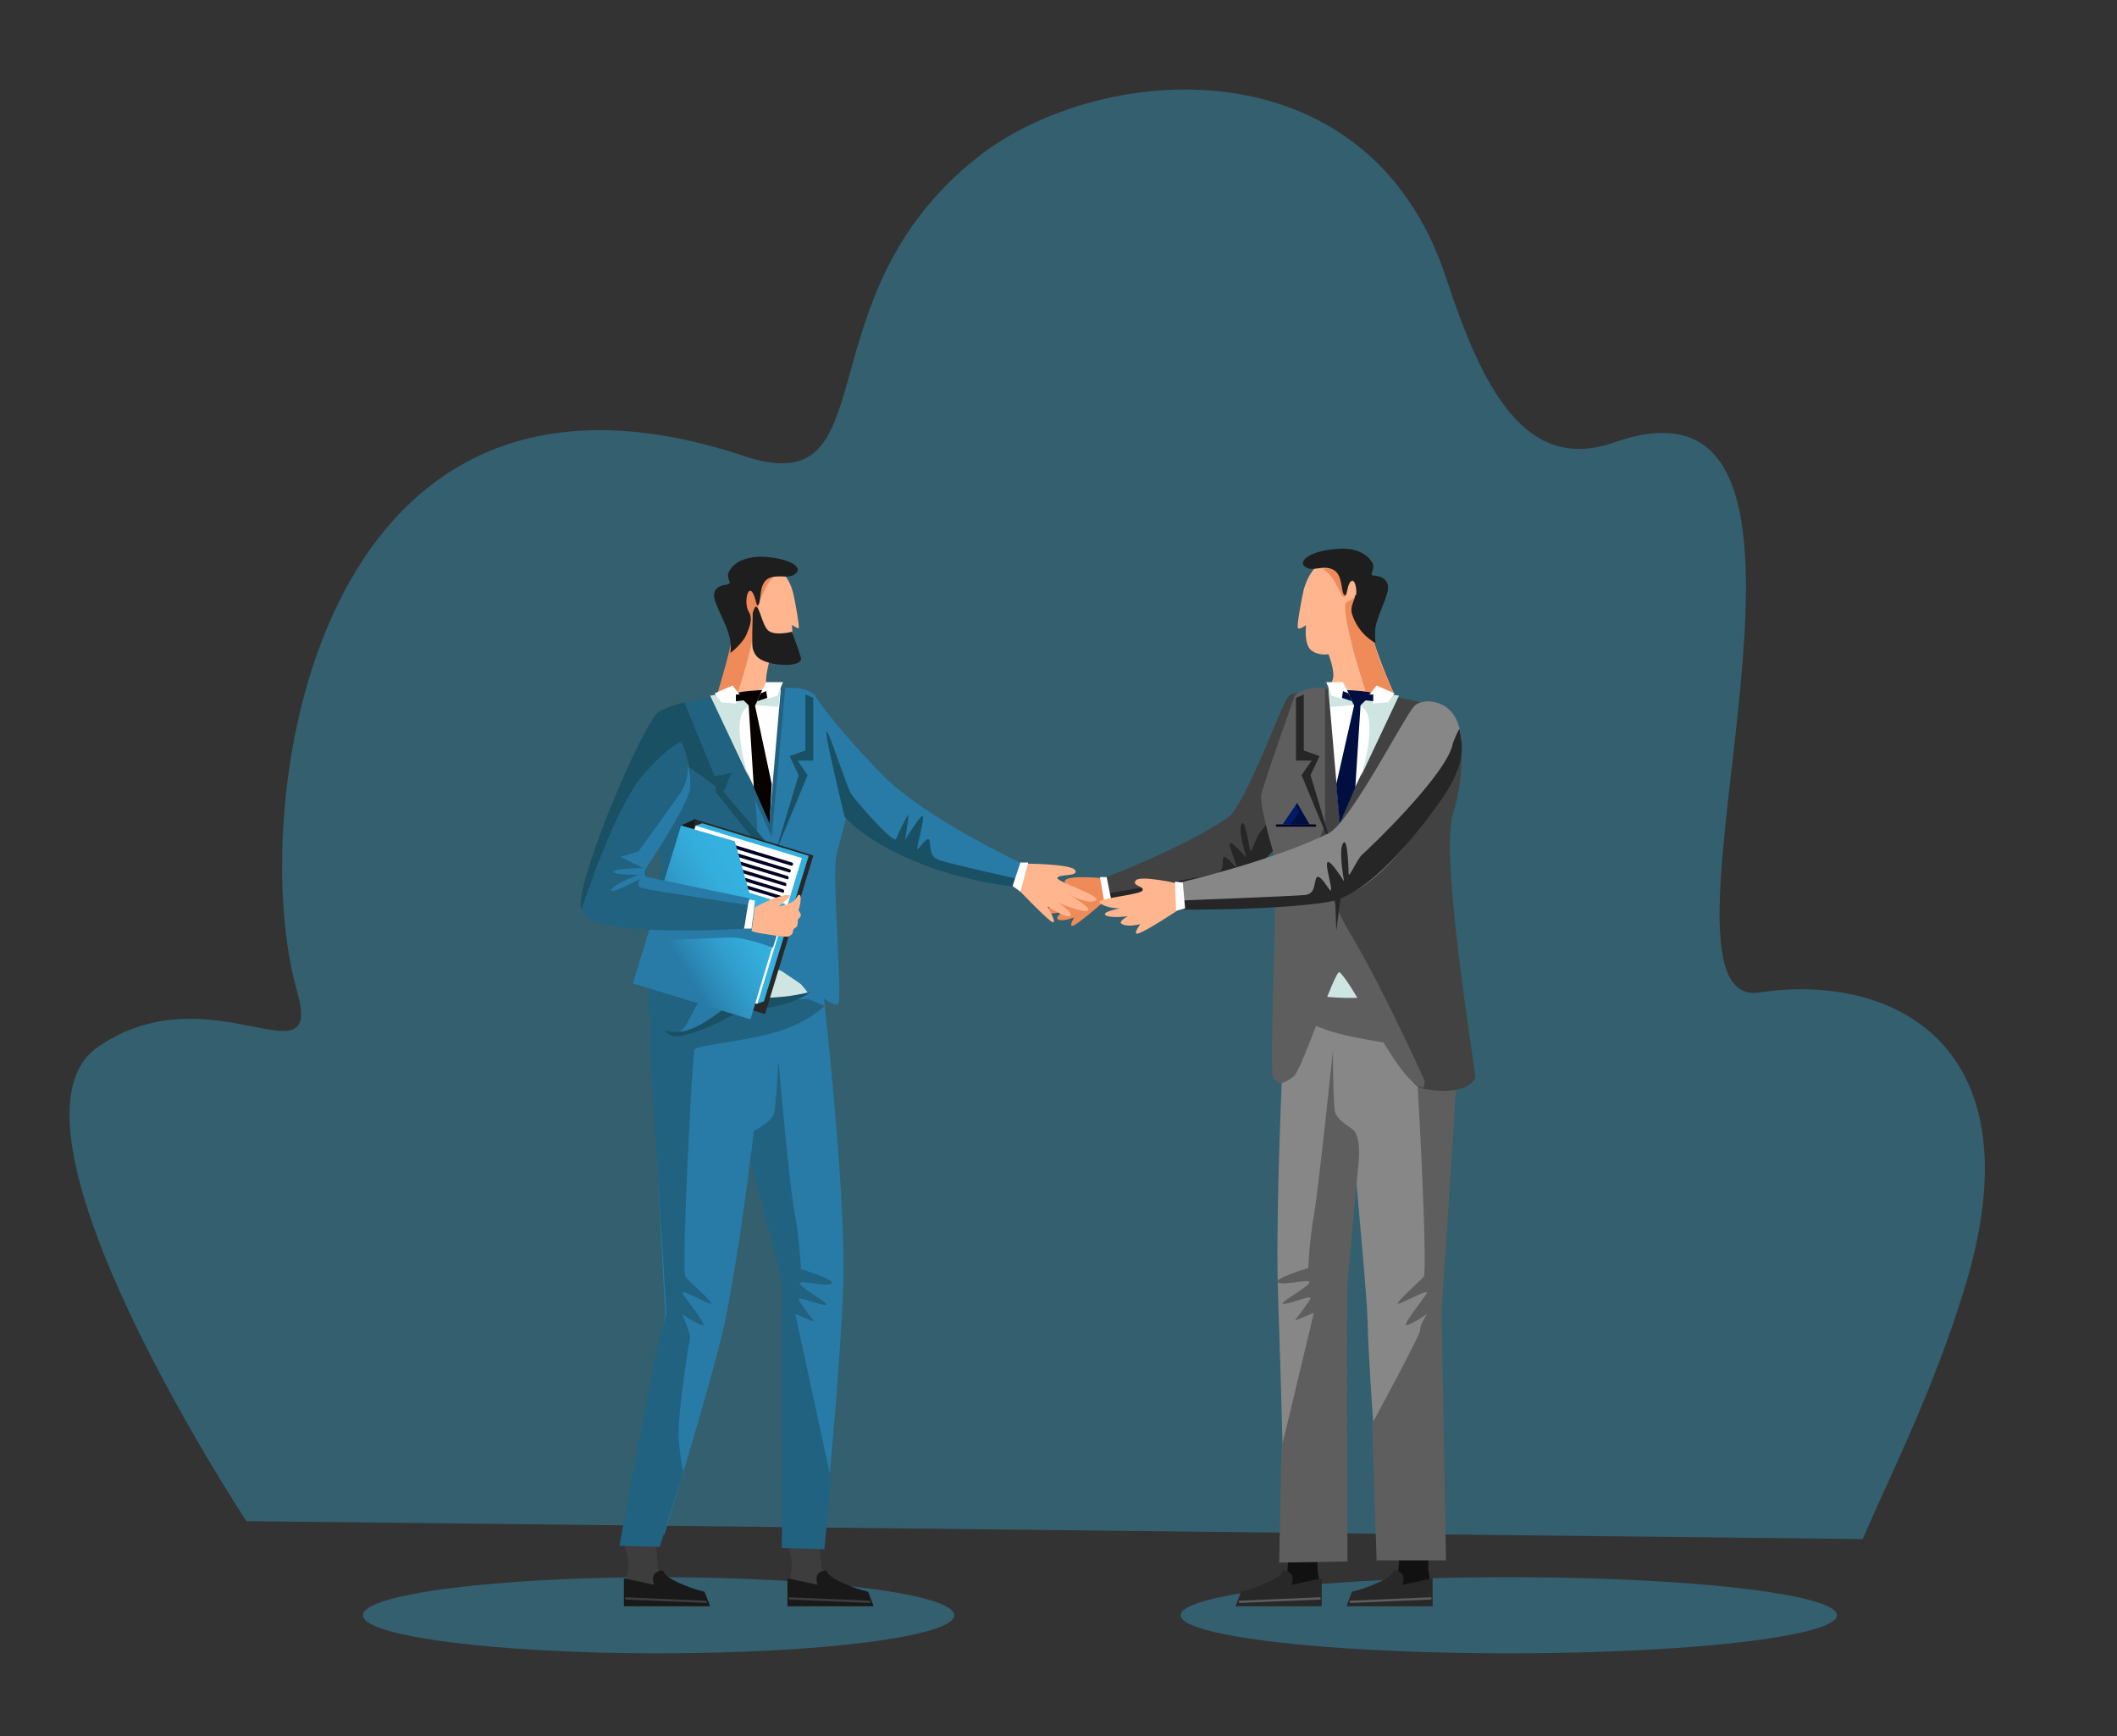 <?xml version="1.0" encoding="utf-8"?>
<!-- Generator: Adobe Illustrator 21.1.0, SVG Export Plug-In . SVG Version: 6.00 Build 0)  -->
<svg version="1.1" id="Layer_1" xmlns="http://www.w3.org/2000/svg" xmlns:xlink="http://www.w3.org/1999/xlink" x="0px" y="0px"
	 viewBox="0 0 189 155" style="enable-background:new 0 0 189 155;" xml:space="preserve">
<rect x="0" y="0" width="189" height="155" fill="#333333" stroke="none"/>
<style type="text/css">
	.st0{fill:#35B1E0;fill-opacity:0.35;}
	.st1{fill:#424242;}
	.st2{display:none;opacity:0.58;}
	.st3{display:inline;fill:#003030;}
	.st4{fill:#EF8B59;}
	.st5{fill:#262626;}
	.st6{fill:#FFFFFF;}
	.st7{fill:#FFB68E;}
	.st8{fill:#1E1E1E;}
	.st9{fill:#111111;}
	.st10{fill:#282828;}
	.st11{fill:#5E5E5E;}
	.st12{fill:#878787;}
	.st13{fill:#CFE5E1;}
	.st14{fill:#000E42;}
	.st15{display:none;opacity:0.53;}
	.st16{display:none;}
	.st17{display:inline;fill:#020023;}
	.st18{fill:#020023;}
	.st19{fill:#001B66;}
	.st20{fill:#3D3D3D;}
	.st21{fill:#191919;}
	.st22{fill:#287AA7;}
	.st23{fill:#20627F;}
	.st24{fill:#1A5063;}
	.st25{fill:#050100;}
	.st26{fill:#070100;}
	.st27{fill:#35B1E0;}
	.st28{fill:url(#SVGID_1_);}
	.st29{display:none;fill:#020023;}
</style>
<g>
	<path class="st0" d="M22,135.8c0,0-23.3-35.3-13.3-42.3c10-7,20.3,3.6,17.8-5.1C22,72.7,27.6,27.8,66.4,40.7
		c13.1,4.4,4.9-14,20.8-26.6c10.8-8.6,34.9-10.6,41.9,10.7c3.2,9.7,7,17.5,15,14.7c24.5-8.6,1.2,50.9,13,49.1
		c11.9-1.8,25.1,4.7,18.2,26.7c-2.8,9.1-6.7,16.7-9,22.1L22,135.8z"/>
	<ellipse class="st0" cx="58.8" cy="144.2" rx="26.4" ry="3.4"/>
	<ellipse class="st0" cx="134.7" cy="144.2" rx="29.3" ry="3.4"/>
	<g>
		<g>
			<path class="st1" d="M119,66.9c0,0-3.8,9.3-7.6,10.8c-5.2,2.1-12.5,2.6-12.5,2.6l-0.4-1.9c0,0,7-2.6,11.1-5.4
				c1.6-1.1,4.8-10.1,5.4-10.8C115.8,61.2,119.9,62.3,119,66.9z"/>
			<g class="st2">
				<polygon class="st3" points="114.1,64.1 116.2,64.1 115.9,67.5 112.8,67.3 				"/>
				<polygon class="st3" points="116,67.6 118.3,67.6 116.6,70.8 116,70.9 				"/>
				<polygon class="st3" points="112.8,67.3 113,67.3 112.7,70.6 111.2,70.7 				"/>
				<polygon class="st3" points="112.8,70.6 116.1,70.6 115.3,73.7 112.9,73.9 				"/>
				<path class="st3" d="M116.1,61.9L116.1,61.9c1.7-0.1,2.9,0.9,2.6,2.5l0,0l-2.6,0L116.1,61.9z"/>
				<polygon class="st3" points="109.4,73.9 112.7,73.9 112.5,77.2 109.5,77.2 				"/>
				<polygon class="st3" points="109.2,73.3 109.6,73 109.6,73.9 108.2,73.9 				"/>
				<polygon class="st3" points="105.5,75.5 107.7,75.5 107.5,78.8 104.5,78.8 104.4,75.9 				"/>
				<polygon class="st3" points="99.2,78.2 102.4,76.9 102.2,80 99.2,80 				"/>
			</g>
			<path class="st4" d="M98.5,78.4c0,0-3.2-0.3-3.4,0.2c-0.3,0.5,0.7,0.3,0.7,0.7c-0.1,0.4-3.7,1.1-3.2,1.4c0.5,0.4,1.6,0.2,1.6,0.2
				s-1.5,0.4-1.1,0.6c0.4,0.2,1.8-0.1,1.8-0.1s-0.8,0.5-0.4,0.7c0.4,0.2,1.4-0.2,1.4-0.2s-0.6,1,0,0.7c0.6-0.3,3-2.4,3-2.4
				L98.5,78.4z"/>
			<path class="st5" d="M118.1,69.6c0.8-1.4,1.1-4.3,0.5-5.8c-0.1-0.2-0.2,0.9-0.2,1c-0.1,2.4-5.5,9-5.9,9.5c-0.4,0.5-0.8,2-0.9,1.6
				c-0.1-0.4-0.4-2.6-0.7-2.4c-0.5,0.4,0.4,3.1,0.4,3.1s-1.4-1.6-1.5-1.3c-0.1,0.3,0.7,2.1,0.6,2.1c-0.1,0.1-1.1-1.3-1.2-0.8
				c-0.1,0.6,0.1,1.2-0.7,1.4c-0.7,0.2-9.8,1.8-9.8,1.8l0.3,0.6c0,0,7.4-0.9,11.5-2.2C113.5,77.3,116.4,72.4,118.1,69.6z"/>
			<polygon class="st6" points="98.2,78.3 98.6,80.6 99.2,80.3 98.8,78.3 			"/>
		</g>
		<g>
			<path class="st7" d="M124.4,61.8c0,0-2.2-4.9-2.1-6.4c0.1-1.5,0.5-4.8-2.1-5.4c-2.6-0.7-3.5,1.6-3.8,2.6
				c-0.2,0.9-0.7,3.5-0.5,3.5c0.2,0.1,0.7-0.3,0.7-0.3s-0.2,1.6,0.4,2.2c0.7,0.6,1.6,0.4,1.6,0.4s0.6,1.5,0.4,2.2
				c-0.2,0.7-0.6,1.5-0.6,1.5S123.6,64.2,124.4,61.8z"/>
			<path class="st4" d="M122.2,62.4c0,0,0-0.1-0.1-0.2c-0.2-0.5-0.8-2.4-1.3-4.2c-0.5-2.1-1-4.1-0.5-4.3c0.8-0.2,1.1-1.4,1.1-1.4
				s-0.9-0.7-1-0.3c-0.1,0.4-0.2,1.3-0.4,1.3s-0.3-0.4-0.8-1.3c-0.5-0.9-1.1-1.2-1.1-1.2s1.2-0.1,2,0.1c0.8,0.2,2.4,5,2.6,6.4
				c0.2,1.4,1.7,4.5,1.7,4.5S122.9,63.6,122.2,62.4z"/>
			<path class="st8" d="M122.8,57.3c0,0-1.2-0.8-1.6-1.7c-0.4-0.9-0.5-1.4-0.3-1.8c0.4-0.8,0.1-2.3-0.3-1.9
				c-0.4,0.4-0.3,1.5-0.6,1.2c-0.3-0.3-0.1-1.7-0.9-2.2c-0.9-0.5-1.8,0.1-2.4-0.2c-1.1-0.5,0.3-1.6,2.8-1.7c0.9-0.1,2.3,0.1,3,1.2
				c0.4,0.7-0.5,1.2,0.3,1.2c0.8,0.1,1.2,0.6,1.1,1.2C123.6,53.9,122.4,55.7,122.8,57.3z"/>
			<path class="st8" d="M121,53.1c0,0,0.8,0.5,1.4-0.2c0.7-0.7,0.8-1.4,0.8-1.4s0.8,0.2,0.7,1.2c-0.2,1-1,2.5-1.1,3.3
				c-0.1,0.8,0,1.4,0,1.4s-1.5-0.7-2.1-2.6C120.5,54.1,121,53.5,121,53.1z"/>
		</g>
		<g>
			<path class="st9" d="M127.5,139.3c-0.1,0.7,0.2,1.8,0.2,1.8l-3,0.8l0.4-4.9l2.9,0.4C128,137.4,127.7,138.5,127.5,139.3z"/>
			<path class="st9" d="M125.7,141.4c0,0,0.8-0.9,0.9-1.4c0.1-0.5,0.3-0.9,0.2-1.3c-0.1-0.4-1.2-1-1.2-1l2.2,0.2
				c0,0-0.3,1.3-0.3,1.8c0,0.5,0.1,1.1,0.1,1.1L125.7,141.4z"/>
			<path class="st10" d="M127.9,140.9c0,0.5,0,2.5,0,2.5l-7.7,0l0.5-1.3c0,0,1-0.2,2.3-0.8c1.4-0.6,1.4-1.1,1.4-1.1s0.9,0,0.9,0.7
				c0,0.7-0.2,0.6-0.2,0.6L127.9,140.9z"/>
			<g>
				<path class="st11" d="M120.6,143.1c-0.1,0-0.1-0.1-0.1-0.1c0-0.1,0-0.1,0.1-0.1l7.1-0.3c0.1,0,0.1,0,0.1,0.1
					c0,0.1,0,0.1-0.1,0.1L120.6,143.1C120.6,143.1,120.6,143.1,120.6,143.1z"/>
			</g>
		</g>
		<g>
			<path class="st9" d="M117.6,139.3c-0.1,0.7,0.2,1.8,0.2,1.8l-3,0.8l0.4-4.9l2.9,0.4C118.1,137.4,117.8,138.5,117.6,139.3z"/>
			<path class="st9" d="M115.8,141.4c0,0,0.8-0.9,0.9-1.4c0.1-0.5,0.3-0.9,0.2-1.3c-0.1-0.4-1.2-1-1.2-1l2.2,0.2
				c0,0-0.3,1.3-0.3,1.8c0,0.5,0.1,1.1,0.1,1.1L115.8,141.4z"/>
			<path class="st10" d="M118,140.9c0,0.5,0,2.5,0,2.5l-7.7,0l0.5-1.3c0,0,1-0.2,2.3-0.8c1.4-0.6,1.4-1.1,1.4-1.1s0.9,0,0.9,0.7
				c0,0.7-0.2,0.6-0.2,0.6L118,140.9z"/>
			<g>
				<path class="st11" d="M110.7,143.1c-0.1,0-0.1-0.1-0.1-0.1c0-0.1,0-0.1,0.1-0.1l7.1-0.3c0.1,0,0.1,0,0.1,0.1
					c0,0.1,0,0.1-0.1,0.1L110.7,143.1C110.7,143.1,110.7,143.1,110.7,143.1z"/>
			</g>
		</g>
		<path class="st12" d="M123.4,137.5c0,0-1.2-14.4-1.3-19.5c-0.2-5.8-2.8-26.8-1.2-29c1-1.3,4.9,0.5,6.1,0.9c1.6,0.5,0-1.5,0.8-0.9
			c1.9,1.6,2.2,4.1,2.1,6.9c-0.2,8.4-2.1,21.9-2.1,21.9l0.6,19.5L123.4,137.5z"/>
		<path class="st12" d="M117.6,114.6c0,0,5.6-18.1,5.5-18.8c-0.2-0.7,0-2.9,3-2.7c3,0.1,2.7-1.1,2.7-1.1s-9.2-6.3-10.5-6
			c-1.3,0.2-3.5,2.6-3.5,2.6s-1,18.5-0.7,27c0.3,8.4,0.6,21.1,0.6,21.1l3.5,0.2L117.6,114.6z"/>
		<path class="st11" d="M114.7,89.8c0,0,1.3,1.4,4.2,2.3c3,0.9,7.2,1.2,7.4,1.6c0.2,0.4,1.2,19.9,0.8,20.3s-2.6,2.4-2.3,2.4
			c0.3,0,2.6-1.3,2.6-1c-0.1,0.3-2.4,3.1-1.8,2.9c0.7-0.2,1.8-1,1.8-1s-0.7,1.1-0.6,1.4c0.1,0.3-4.3,8.4-4.3,8.4l0.4,12.2h6.2
			l-0.4-22.2c0,0,1.4-20.9,1.4-22.4c0-1.6,0-4,0-4s-1.6,1.6-3.4,1c-1.8-0.6-4.7-2.7-4.7-2.7l-6,0L114.7,89.8z"/>
		<path class="st13" d="M122.6,89c0,0-2,0.2-4,0c-1.3-0.1-2.4-0.4-2.4-0.4s1.4-2.1,3-2.1C120.4,86.6,122.6,89,122.6,89L122.6,89z"/>
		<path class="st1" d="M127.1,97.2c3.1,0.6,4.7-0.4,4.6-1.2c-0.4-3-3.1-19.9-2-23.3c1.3-4,0.8-8.5-0.2-9.1c-1.3-0.8-7.1-2-10.8-2
			c-0.1,0-0.3-0.1-0.4-0.1c-1.2,0-2.2,0.3-2.5,0.6c-1.3,1.5-3.4,8.7-2.3,12.1c1.1,3.4,0.4,13.4,0.4,13.4s5.5-3.4,8.7,0.7
			C125.2,91.7,124.8,96.7,127.1,97.2z"/>
		<path class="st6" d="M124.7,62.4l-5.1,10.8l-1-11.6C118.6,61.6,123.3,62,124.7,62.4z"/>
		<path class="st13" d="M121.5,69.3c0,0,1.2-3.7,0.6-5.5c-0.2-0.6-0.8-0.9-0.8-0.9l-1,0.1l-1.5,0.1l-0.2-1.7l1.1-0.2l1,0.5l3.5,0.3
			l0.7,0.1L121.5,69.3z"/>
		<path class="st14" d="M120.2,61.6l0.9,1.7c0,0,1.4-1.3,1.4-1.4C122.4,61.7,120.2,61.6,120.2,61.6z"/>
		<polygon class="st14" points="121,62.5 119.3,70 119.6,73.5 121,70.3 121.5,62.4 		"/>
		<path class="st11" d="M117.4,75.9c0,0,1.1,4.1,3.3,7.7c2.8,4.7,6.5,12.9,6.5,12.9l-0.1,0.6c-2.1-0.1-5.9-8.8-7.5-10.3
			c-0.4-0.4-3.3,8.6-4.1,9.3c-1.5,1.1-1.4,0.4-1.8,0.2c-0.5-0.3,0.5-18.3,0-20.1c-0.5-1.8-1.2-4.3-1.1-5.2c0.1-0.8,3-8.9,3-8.9
			s0.6-0.7,2.1-0.7c0.6,0,0.6,0,0.6,0l0,12.2L117.4,75.9z"/>
		<g class="st15">
			<polygon class="st3" points="126.5,67.9 130.2,68.3 127.8,71.9 126,71.7 			"/>
			<polygon class="st3" points="123.2,71.3 126.2,71.8 125.4,75.6 122.1,75.1 122.4,72.3 			"/>
			<polygon class="st3" points="125.5,75.6 129.2,76.1 128.5,79.8 125.1,79.3 			"/>
			<polygon class="st3" points="121.5,78.9 125.2,79.3 124.4,83.1 121,82.6 			"/>
			<polygon class="st3" points="118.5,74.4 122.2,74.9 121.5,78.6 118.1,78.2 			"/>
			<polygon class="st3" points="113.9,77.9 118.1,78.2 117.4,81.9 113.7,81.6 			"/>
			<polygon class="st3" points="117.3,82.1 121,82.6 120.2,86.3 116.9,85.9 			"/>
			<polygon class="st3" points="120.2,86.4 123.9,86.8 123.1,90.6 121.9,90.4 120.1,87.4 			"/>
			<polygon class="st3" points="124.1,83.1 127.8,83.5 127,87.3 123.7,86.8 			"/>
			<polygon class="st3" points="128.2,79.8 129.6,80 130,83.9 127.8,83.6 			"/>
			<polygon class="st3" points="127.1,87.3 130.5,87.8 130.6,88.8 130,91.6 126.7,91.1 			"/>
			<polygon class="st3" points="123,90.6 126.7,91.1 125.9,94.8 124.5,94.6 122.7,91.9 			"/>
			<path class="st3" d="M126,94.8l3.7,0.5l-0.4,2.1l-1.2,0c-1.3,0-2.1-0.6-2.2-1.1L126,94.8z"/>
			<polygon class="st3" points="129.8,91.7 131,91.8 131.6,95.7 129.4,95.4 			"/>
			<polygon class="st3" points="113.6,85.7 116.7,86 116,89.7 113.6,89.5 			"/>
			<polygon class="st3" points="116.1,89.7 118.1,90 116.7,93.6 115.6,93.5 			"/>
			<path class="st3" d="M113.5,93l2.2,0.4l-0.5,2.6c-0.1,0.5-0.7,0.8-1.2,0.6l-0.4-0.2L113.5,93z"/>
			<polygon class="st3" points="112.9,73.6 115.2,73.9 114.4,77.7 114,77.6 			"/>
			<polygon class="st3" points="115.4,70.3 117.1,70.5 118.4,74.2 118.4,74.5 115,74 			"/>
			<polygon class="st3" points="113.9,66.4 116.2,66.6 115.4,70.3 112.8,69.9 			"/>
		</g>
		<path class="st5" d="M119.1,77.3l0.2,5.8l0.9-7.1l4.2-5.3v-0.5l3.2-2.3c0,0,2.7-2.4,1.9-4.2c-0.2-0.5-2.3-1-2.3-1l-2.7,6.6
			l-1.5-0.3l0.7,1.7l-4.6,5.4L119.1,77.3z"/>
		<g class="st16">
			<path class="st17" d="M119.6,87c-0.1,0-0.1-0.1-0.1-0.1L119,76.1l0,0l4.6-5.4l-0.8-1.8l1.6,0.3l2.5-5.9c0-0.1,0.1-0.1,0.2-0.1
				c0.1,0,0.1,0.1,0.1,0.2l-2.6,6.1l-1.4-0.3l0.7,1.5l-4.6,5.4l0.5,10.6C119.7,86.9,119.7,87,119.6,87L119.6,87z"/>
		</g>
		<polygon class="st5" points="115.7,62.3 115.7,67.9 117.1,67.9 116.2,69.2 119.1,76.2 117,69.2 117.8,67.5 116.4,67 116.4,62 		
			"/>
		<g class="st16">
			<path class="st17" d="M129.1,97.5c-0.5,0-1.1,0-2.1-0.2c-1.5-0.2-3.5-3.7-5.2-6.7c-0.9-1.7-1.8-3.3-2.3-3.6
				c-0.2,0.2-0.9,2-1.5,3.5c-0.9,2.5-2,5.3-2.7,5.8c-0.5,0.3-0.9,0.5-1.2,0.4c-0.4-0.1-0.6-0.3-0.6-0.3c0-0.1,0-0.1,0-0.2
				c0.1,0,0.1,0,0.2,0c0,0,0.1,0.2,0.4,0.2c0.3,0.1,0.7-0.1,1.1-0.4c0.6-0.5,1.7-3.4,2.6-5.7c1-2.5,1.4-3.6,1.7-3.7
				c0.1,0,0.1,0,0.1,0c0.5,0.3,1.4,1.8,2.4,3.7c1.6,2.9,3.6,6.4,5,6.6c2.3,0.3,2.8,0.1,2.9,0.1c0.1,0,0.1,0,0.2,0.1
				c0,0.1,0,0.1-0.1,0.2C130,97.4,129.8,97.5,129.1,97.5z"/>
		</g>
		<g>
			<path class="st18" d="M117.4,73.8h-3.4c-0.1,0-0.1-0.1-0.1-0.1c0-0.1,0.1-0.1,0.1-0.1h3.4c0.1,0,0.1,0.1,0.1,0.1
				C117.5,73.8,117.5,73.8,117.4,73.8z"/>
		</g>
		<g class="st16">
			<path class="st17" d="M128.5,84.5C128.5,84.5,128.4,84.5,128.5,84.5l-4-0.3c-0.1,0-0.1-0.1-0.1-0.1c0-0.1,0.1-0.1,0.1-0.1l4,0.3
				c0.1,0,0.1,0.1,0.1,0.1C128.6,84.5,128.5,84.5,128.5,84.5z"/>
		</g>
		<g class="st16">
			<path class="st17" d="M114,85.6c-0.1,0-0.1,0-0.1-0.1c0-0.1,0-0.1,0.1-0.1l2.3-0.4c0.1,0,0.1,0,0.1,0.1c0,0.1,0,0.1-0.1,0.1
				L114,85.6C114,85.6,114,85.6,114,85.6z"/>
		</g>
		<polygon class="st19" points="115.8,71.7 114.5,73.6 116.9,73.6 		"/>
		<polygon class="st14" points="115.2,73.6 116,72.5 115.7,71.9 115.8,71.7 116.9,73.6 		"/>
		<polygon class="st6" points="123.9,62.7 124.5,61.9 122.9,61.2 122.1,62.2 122.5,62.4 122.6,62.8 		"/>
		<polygon class="st6" points="120.5,62.1 119.9,60.9 118.4,60.9 118.9,62.1 119.8,62.4 119.9,61.9 		"/>
		<polygon class="st14" points="122.6,62.6 121.7,62.5 122.2,62 122.6,62 		"/>
		<polygon class="st14" points="120.4,61.9 119.9,61.7 119.8,62.3 120.7,62.6 		"/>
		<polygon class="st14" points="121.7,62.6 121.1,62.9 120.6,62.4 120.9,63 121.4,63 		"/>
		<path class="st11" d="M121.3,103.7c0,0,0.2-1.7-0.3-2.6c-0.3-0.5-1.5-0.9-1.8-1.8c-0.2-0.7-0.2-5.5-0.2-5.5s-1.3,12.5-1.7,14.7
			c-0.4,2.2-0.5,4.7-0.5,4.7s-3.3,1-2.7,1.3c0.6,0.3,2.9-0.4,2.8,0c-0.1,0.4-2.9,1.9-2.3,1.9c0.6,0,2.4-0.8,2.4-0.5
			c-0.1,0.3-1.4,2-1.4,2l1.7-0.7l-2.9,12.1l-0.2,10.2l6.1-0.1c0,0-0.1-23.4,0-24.8C120.4,113.3,121.3,103.7,121.3,103.7z"/>
		<g class="st16">
			<path class="st17" d="M126.1,118.1C126,118.1,126,118.1,126.1,118.1c-0.1-0.1-0.1-0.2-0.1-0.2l1.9-1.4c0.5-0.3,0.8-0.9,0.9-1.5
				c0.1-0.5,0.1-0.9,0.1-1.2c0.1-0.8,1-16.5,1-16.6c0-0.1,0.1-0.1,0.1-0.1c0.1,0,0.1,0.1,0.1,0.1c0,0.2-0.9,15.8-1,16.6
				c0,0.3-0.1,0.7-0.1,1.2c-0.1,0.7-0.5,1.3-1,1.7L126.1,118.1C126.1,118.1,126.1,118.1,126.1,118.1z"/>
		</g>
		<g class="st16">
			<path class="st17" d="M126.3,117.2C126.3,117.2,126.2,117.2,126.3,117.2c-0.1-0.1-0.1-0.1-0.1-0.2l1.6-2.1l-2.2,0.8
				c-0.1,0-0.1,0-0.2-0.1c0-0.1,0-0.1,0.1-0.2l2.6-0.9c0,0,0.1,0,0.1,0c0,0,0,0.1,0,0.1L126.3,117.2
				C126.4,117.2,126.3,117.2,126.3,117.2z"/>
		</g>
		<g class="st16">
			<path class="st17" d="M115,116.5c-0.1,0-0.1,0-0.1-0.1c0-0.1,0-0.1,0.1-0.2c1.9-0.6,4.7-1.5,5.2-1.7l0.9-10.6l-0.2-2.9
				c-0.2-0.1-1.2-0.7-1.6-1.5c-0.5-0.9-0.3-5.6-0.3-5.8c0-0.1,0.1-0.1,0.1-0.1c0.1,0,0.1,0.1,0.1,0.1c-0.1,1.7-0.1,5,0.2,5.7
				c0.5,0.8,1.6,1.4,1.6,1.4c0,0,0.1,0.1,0.1,0.1l0.2,3l-0.9,10.7c0,0,0,0.1-0.1,0.1C120,115,115.5,116.3,115,116.5
				C115,116.5,115,116.5,115,116.5z"/>
		</g>
		<g class="st16">
			<path class="st17" d="M114.9,114.3C114.8,114.3,114.8,114.3,114.9,114.3c-0.1,0-0.1-0.1-0.1-0.2c0-0.1,0.1-0.1,0.1-0.1
				c0.2,0,1.6-0.3,2.7-0.5l-1.4-0.3c-0.1,0-0.1-0.1-0.1-0.1c0-0.1,0.1-0.1,0.1-0.1l1.9,0.5c0.1,0,0.1,0.1,0.1,0.1
				c0,0.1,0,0.1-0.1,0.1C115.4,114.3,115,114.3,114.9,114.3z"/>
		</g>
		<g class="st16">
			<path class="st17" d="M117.4,120.8C117.3,120.8,117.3,120.8,117.4,120.8c-0.1,0-0.1-0.1-0.1-0.2l1.1-4.3l-1.1,0.2
				c-0.1,0-0.1,0-0.1-0.1c0-0.1,0-0.1,0.1-0.1l1.3-0.3c0,0,0.1,0,0.1,0c0,0,0,0.1,0,0.1l-1.2,4.5
				C117.5,120.7,117.4,120.8,117.4,120.8z"/>
		</g>
		<g class="st16">
			<path class="st17" d="M129.7,85.3c-0.1,0-0.1,0-0.1-0.1l-2.5-8.6c0-0.1,0-0.1,0.1-0.2c0.1,0,0.1,0,0.2,0.1l2.5,8.6
				C129.8,85.2,129.8,85.3,129.7,85.3C129.7,85.3,129.7,85.3,129.7,85.3z"/>
		</g>
		<g class="st16">
			<path class="st17" d="M129.4,79.5c-0.1,0-0.1,0-0.1-0.1l-1.2-4.3c0-0.1,0-0.1,0.1-0.2c0.1,0,0.1,0,0.2,0.1l1.2,4.3
				C129.5,79.5,129.5,79.5,129.4,79.5C129.4,79.5,129.4,79.5,129.4,79.5z"/>
		</g>
		<g>
			<path class="st12" d="M130,69c0,0-5.7,9.9-10.2,11c-6.1,1.5-14.4,1-14.4,1l-0.1-2.2c0,0,8.2-1.9,13.3-4.4c2-1,6.9-10.7,7.7-11.4
				c0.6-0.6,2.4-0.6,3.4,0.7C130.5,64.8,130.8,66.7,130,69z"/>
			<g class="st2">
				<polygon class="st3" points="124.9,65 127.3,65.6 126.5,69.1 123,68.4 				"/>
				<polygon class="st3" points="126.5,69.2 129.1,69.6 126.7,72.9 126,73 				"/>
				<polygon class="st3" points="123,68.4 123.2,68.4 122.4,72.2 120.7,72 				"/>
				<polygon class="st3" points="122.5,72.2 126.2,72.7 124.8,76.1 122.1,75.9 				"/>
				<path class="st3" d="M127.6,62.8L127.6,62.8c1.9,0.1,2.9,1.9,2.6,3.2l0,0l-2.9-0.4L127.6,62.8z"/>
				<polygon class="st3" points="118.2,75.3 121.9,75.8 121.1,79.6 117.7,79.1 				"/>
				<polygon class="st3" points="118,74.7 118.5,74.4 118.4,75.4 116.9,75.2 				"/>
				<polygon class="st3" points="113.4,76.5 116,76.9 115.2,80.7 111.9,80.2 112.2,76.9 				"/>
				<polygon class="st3" points="106,78.7 109.9,77.6 109.2,80.9 105.8,80.7 				"/>
			</g>
			<path class="st7" d="M105.3,78.9c0,0-3.5-0.8-3.9-0.3c-0.4,0.5,0.8,0.5,0.6,0.9c-0.2,0.4-4.3,0.7-3.8,1.1
				c0.5,0.5,1.8,0.5,1.8,0.5s-1.7,0.3-1.3,0.6c0.4,0.3,2,0.1,2,0.1s-1,0.5-0.5,0.7c0.5,0.3,1.6,0,1.6,0s-0.8,1.1-0.1,0.8
				c0.7-0.2,3.7-2.2,3.7-2.2L105.3,78.9z"/>
			<path class="st5" d="M128.6,71.5c2.1-3,2.1-4.6,1.7-6.4c0-0.2-0.6,1.2-0.6,1.3c-0.5,2.7-7.5,9.4-8.1,9.9
				c-0.5,0.5-1.2,2.2-1.2,1.7c0-0.5-0.1-3-0.4-2.8c-0.6,0.3,0,3.5,0,3.5s-1.3-2.1-1.5-1.7c-0.2,0.3,0.5,2.4,0.3,2.5
				c-0.1,0.1-1-1.7-1.3-1.1c-0.2,0.6-0.1,1.4-1,1.5c-0.9,0.1-11.3,0.5-11.3,0.5l0.2,0.8c0,0,8.5,0.1,13.3-0.7
				C122.3,79.8,126.4,74.6,128.6,71.5z"/>
			<polygon class="st6" points="104.9,78.7 105,81.3 105.8,81.1 105.6,78.8 			"/>
		</g>
		<g class="st16">
			<path class="st17" d="M107.7,81.1c-1.1,0-1.8,0-1.8,0c-0.1,0-0.1-0.1-0.1-0.1c0-0.1,0.1-0.1,0.1-0.1c0,0,0,0,0,0
				c0.1,0,10.6,0.2,14.3-1c3.7-1.2,9.5-10.3,9.6-10.4c0-0.1,0.1-0.1,0.2,0c0.1,0,0.1,0.1,0,0.2c-0.2,0.4-5.9,9.2-9.7,10.5
				C117.4,81,110.9,81.1,107.7,81.1z"/>
		</g>
		<g class="st16">
			<path class="st17" d="M120.5,79.9l-2-2.9c0-0.1,0-0.1,0-0.2c0.1,0,0.1,0,0.2,0l1.5,2.1l-0.3-3.9c0-0.1,0-0.1,0.1-0.1
				c0.1,0,0.1,0,0.1,0.1L120.5,79.9z"/>
		</g>
		<g class="st16">
			<path class="st17" d="M118.9,79.9C118.9,79.9,118.9,79.9,118.9,79.9l-1.6-1.8c0-0.1,0-0.1,0-0.2c0,0,0.1,0,0.2,0l1.5,1.7
				C119.1,79.8,119.1,79.9,118.9,79.9C119,79.9,119,79.9,118.9,79.9z"/>
		</g>
	</g>
	<g>
		<g>
			<path class="st20" d="M56.1,139.3c0.1,0.7-0.2,1.8-0.2,1.8l3,0.8l-0.4-4.9l-2.9,0.4C55.6,137.4,55.9,138.5,56.1,139.3z"/>
			<path class="st20" d="M57.9,141.4c0,0-0.8-0.9-0.9-1.4c-0.1-0.5-0.3-0.9-0.2-1.3c0.1-0.4,1.2-1,1.2-1l-2.2,0.2
				c0,0,0.3,1.3,0.3,1.8c0,0.5-0.1,1.1-0.1,1.1L57.9,141.4z"/>
			<path class="st21" d="M55.7,140.9c0,0.5,0,2.5,0,2.5l7.7,0l-0.5-1.3c0,0-1-0.2-2.3-0.8c-1.4-0.6-1.4-1.1-1.4-1.1s-0.9,0-0.9,0.7
				c0,0.7,0.2,0.6,0.2,0.6L55.7,140.9z"/>
			<g>
				<path class="st20" d="M63,143.1C63,143.1,63,143.1,63,143.1l-7.1-0.3c-0.1,0-0.1-0.1-0.1-0.1c0-0.1,0.1-0.1,0.1-0.1l7.1,0.3
					c0.1,0,0.1,0.1,0.1,0.1C63.1,143.1,63.1,143.1,63,143.1z"/>
			</g>
		</g>
		<g>
			<path class="st20" d="M70.7,139.3c0.1,0.7-0.2,1.8-0.2,1.8l3,0.8l-0.4-4.9l-2.9,0.4C70.2,137.4,70.5,138.5,70.7,139.3z"/>
			<path class="st20" d="M72.5,141.4c0,0-0.8-0.9-0.9-1.4c-0.1-0.5-0.3-0.9-0.2-1.3c0.1-0.4,1.2-1,1.2-1l-2.2,0.2
				c0,0,0.3,1.3,0.3,1.8c0,0.5-0.1,1.1-0.1,1.1L72.5,141.4z"/>
			<path class="st21" d="M70.3,140.9c0,0.5,0,2.5,0,2.5l7.7,0l-0.5-1.3c0,0-1-0.2-2.3-0.8c-1.4-0.6-1.4-1.1-1.4-1.1s-0.9,0-0.9,0.7
				c0,0.7,0.2,0.6,0.2,0.6L70.3,140.9z"/>
			<g>
				<path class="st20" d="M77.6,143.1L77.6,143.1l-7.1-0.3c-0.1,0-0.1-0.1-0.1-0.1c0-0.1,0.1-0.1,0.1-0.1l7.1,0.3
					c0.1,0,0.1,0.1,0.1,0.1C77.7,143.1,77.7,143.1,77.6,143.1z"/>
			</g>
		</g>
		<g>
			<g>
				<path class="st7" d="M64.1,61.9c0,0,1.8-5,1.7-6.4c-0.1-1.4-0.4-4.3,1.8-4.9c2.2-0.6,3,1.5,3.2,2.3c0.2,0.8,0.6,3.1,0.5,3.2
					c-0.1,0-0.6-0.3-0.6-0.3s0.2,1.5-0.4,2c-0.6,0.5-1.4,0.4-1.4,0.4s-0.6,2.1-0.5,2.7c0.2,0.6,0.9,2,0.9,2S64.8,64.1,64.1,61.9z"/>
				<path class="st4" d="M65.9,61.8c0,0,0,0,0-0.1c0.2-0.5,0.7-2.2,1.1-3.8c0.4-1.9,1.1-5.2,0.7-5.3c-0.7-0.2-1.2,0.1-1.2,0.1
					s0.7-0.6,0.9-0.3c0.1,0.3,0.1,1.2,0.3,1.2c0.2,0,0.3-0.4,0.7-1.2c0.4-0.8,0.9-1.1,0.9-1.1s-1.1-0.1-1.8,0.1
					c-0.7,0.2-2.1,4.6-2.2,5.8c-0.2,1.3-1.4,5.2-1.4,5.2S65.3,63,65.9,61.8z"/>
			</g>
			<path class="st22" d="M59.3,137c0,0,3.5-11.2,5.1-17.6c1.4-5.6,4.7-28.3,3-30.5c-1-1.3-4.9,0.5-6.1,0.9c-1.6,0.5,0-1.5-0.8-0.9
				c-1.9,1.6-2.2,4.1-2.1,6.9c0.2,8.4,1,21.5,1,21.5l-3.9,19.8L59.3,137z"/>
			<path class="st22" d="M70.7,114.6c0,0-5.6-18.1-5.5-18.8c0.2-0.7,0-2.9-3-2.7c-3,0.1-2.7-1.1-2.7-1.1s9.2-6.3,10.5-6
				c1.3,0.2,3.5,2.6,3.5,2.6s2,17.4,1.8,25.8c-0.3,8.4-1.7,22.3-1.7,22.3l-3.5,0.2L70.7,114.6z"/>
			<path class="st23" d="M73.6,89.8c0,0-1.3,1.4-4.2,2.3c-3,0.9-7.2,1.2-7.4,1.6c-0.2,0.4-1.2,19.9-0.8,20.3
				c0.3,0.4,2.6,2.4,2.3,2.4s-2.6-1.3-2.6-1c0.1,0.3,2.4,3.1,1.8,2.9c-0.7-0.2-1.8-1-1.8-1s0.8,1.9,0.7,2.2c-0.1,0.3-1.2,7.2-1,9.2
				c0.2,1.9,0.4,2.7,0.4,2.7l-2.1,6.7l-3.6-0.1c0,0,3-16.3,3.4-17.8c0.4-1.6,0.8-2.9,0.8-2.9s-1.3-21.1-1.4-22.4c-0.1-1.6,0-4,0-4
				s1.6,1.6,3.4,1c1.8-0.6,4.7-2.7,4.7-2.7l6,0L73.6,89.8z"/>
			<path class="st24" d="M65.9,88.8c0,0,1.3,0.3,3.1,0.2c1.8-0.1,3.3-0.4,3.3-0.4s-1.3,1.1-4.6,1.5c-1.5,0.2-2.6,0.6-3.2,1
				c-0.7,0.4-2.9,1.3-3.9,1.4c-1,0.1-1.4-0.7-1.4-0.7L65.9,88.8z"/>
			<path class="st13" d="M65.7,89c0,0,2,0.2,4,0c1.3-0.1,2.4-0.4,2.4-0.4s-1.4-2.1-3-2.1C67.9,86.6,65.7,89,65.7,89L65.7,89z"/>
			<path class="st23" d="M58.5,91.4c-0.5-0.6-0.8-0.9-0.6-2.3c0.3-3,1.8-13,0.7-16.4c-1.3-4-0.8-8.5,0.2-9.1c1.3-0.8,7.1-2,10.8-2
				c0.1,0,0.3-0.1,0.4-0.1c1.2,0,2.2,0.3,2.5,0.6c1.3,1.5,3.4,8.7,2.3,12.1c-1.1,3.4-0.4,13.4-0.4,13.4s-5.5-3.4-8.7,0.7
				C63.1,91.7,60.1,93.1,58.5,91.4z"/>
			<path class="st6" d="M63.6,62.4l5.1,10.8l1-11.6C69.7,61.6,64.9,62,63.6,62.4z"/>
			<path class="st13" d="M66.8,69.3c0,0-1.2-3.7-0.6-5.5c0.2-0.6,0.8-0.9,0.8-0.9l1,0.1l1.5,0.1l0.2-1.7l-1.1-0.2l-1,0.5l-3.5,0.3
				l-0.7,0.1L66.8,69.3z"/>
			<path class="st22" d="M70.5,67.5c0,0,2,3.3,7.1,7c5.1,3.7,13.1,4.7,13.1,4.7l0.6-2.1c0,0-8.5-3.9-12.5-7.9
				c-3.7-3.8-5.3-6-5.9-6.9C72.2,61.1,70.6,65.8,70.5,67.5z"/>
			<path class="st25" d="M68.1,61.6l-0.9,1.7c0,0-1.4-1.3-1.4-1.4C65.9,61.7,68.1,61.6,68.1,61.6z"/>
			<polygon class="st26" points="67.3,62.5 68.9,70 68.7,73.5 67.3,70.3 66.8,62.4 			"/>
			<path class="st7" d="M91.4,77.1c0,0,4.3,0,4.6,0.6c0.3,0.6-1.6,0.3-1.6,0.7c0.1,0.4,4.1,1.6,3.4,2s-2.5-0.6-2.5-0.6
				s2.3,1.3,1.8,1.5s-2.6-0.7-2.6-0.7s1.5,1,1,1.2c-0.5,0.1-2-0.9-2-0.9s1,1.7,0.4,1.4c-0.6-0.4-3.1-3-3.1-3L91.4,77.1z"/>
			<path class="st22" d="M67.4,71.4c0,0,1,7.7-1.2,11.3c-2.8,4.7-5,8.9-5,8.9l-0.5,0.5c2.1-0.1,5.7-3.5,7.3-5
				c0.4-0.4,1.3-0.7,1.8-0.4c1.5,1,4.6,3.2,5,3c0.5-0.3-0.6-11.7-0.1-13.5c0.5-1.8,1.2-4.3,1.1-5.2c-0.1-0.8-3-8.9-3-8.9
				s-0.6-0.7-2.1-0.7c-0.6,0-0.6,0-0.6,0l-1.2,13.3L67.4,71.4z"/>
			<path class="st24" d="M69.1,77.3L69,83.1l-0.9-7.1l-4.2-5.3v-0.5l-3.2-2.3c0,0-2.7-2.4-1.9-4.2c0.2-0.5,2.3-1,2.3-1l2.7,6.6
				l1.5-0.3l-0.7,1.7l4.6,5.4L69.1,77.3z"/>
			<g class="st16">
				<path class="st17" d="M68.8,86.7L68.8,86.7c-0.1,0-0.1-0.1-0.1-0.1l0.3-10.3l-4.6-5.4l0.7-1.5l-1.4,0.3l-2.6-6.1
					c0-0.1,0-0.1,0.1-0.2c0.1,0,0.1,0,0.2,0.1l2.5,5.9l1.6-0.3l-0.8,1.8l4.6,5.4l0,0L69,86.5C69,86.6,68.9,86.7,68.8,86.7z"/>
			</g>
			<polygon class="st24" points="72.6,62.3 72.6,67.9 71.2,67.9 72.1,69.2 69.2,76.2 71.3,69.2 70.5,67.5 71.9,67 71.9,62 			"/>
			<g class="st16">
				<path class="st17" d="M60.2,92.2c-0.6,0-1.1-0.1-1.4-0.4c-0.7-0.5-0.8-1.3-0.8-1.3c0-0.1,0-0.1,0.1-0.1c0.1,0,0.1,0,0.1,0.1
					c0,0,0.1,0.7,0.7,1.1c0.4,0.3,1,0.5,1.8,0.3c1.8-0.3,4.7-2.8,6.5-4.4c0.5-0.4,0.8-0.7,1-0.9c1-0.8,2.2,0.2,3.2,1.1
					c0.3,0.2,0.5,0.4,0.7,0.6c1.1,0.8,2.5,1.1,2.5,1.1c0.1,0,0.1,0.1,0.1,0.1c0,0.1-0.1,0.1-0.1,0.1c-0.1,0-1.4-0.3-2.6-1.2
					c-0.2-0.2-0.5-0.4-0.8-0.6c-1-0.9-2.1-1.7-2.9-1.1c-0.2,0.2-0.6,0.5-1,0.9c-1.8,1.6-4.7,4.2-6.6,4.4
					C60.5,92.2,60.4,92.2,60.2,92.2z"/>
			</g>
			<g class="st16">
				<path class="st17" d="M74.3,73.8h-3.4c-0.1,0-0.1-0.1-0.1-0.1c0-0.1,0.1-0.1,0.1-0.1h3.4c0.1,0,0.1,0.1,0.1,0.1
					C74.5,73.8,74.4,73.8,74.3,73.8z"/>
			</g>
			<g class="st16">
				<path class="st17" d="M59.8,84.5c-0.1,0-0.1,0-0.1-0.1c0-0.1,0-0.1,0.1-0.1l4-0.3c0.1,0,0.1,0,0.1,0.1c0,0.1,0,0.1-0.1,0.1
					L59.8,84.5C59.8,84.5,59.8,84.5,59.8,84.5z"/>
			</g>
			<g class="st16">
				<path class="st17" d="M74.2,83.2C74.2,83.2,74.2,83.2,74.2,83.2l-2.3-0.4c-0.1,0-0.1-0.1-0.1-0.1c0-0.1,0.1-0.1,0.1-0.1l2.3,0.4
					c0.1,0,0.1,0.1,0.1,0.1C74.3,83.2,74.2,83.2,74.2,83.2z"/>
			</g>
			<polygon class="st6" points="64.4,62.7 63.8,61.9 65.4,61.2 66.2,62.2 65.8,62.4 65.7,62.8 			"/>
			<polygon class="st6" points="67.8,62.1 68.4,60.9 69.9,60.9 69.4,62.1 68.5,62.4 68.4,61.9 			"/>
			<polygon class="st25" points="65.7,62.6 66.6,62.5 66.1,62 65.7,62 			"/>
			<polygon class="st25" points="67.9,61.9 68.4,61.7 68.5,62.3 67.6,62.6 			"/>
			<polygon class="st25" points="66.6,62.6 67.2,62.9 67.7,62.4 67.4,63 66.9,63 			"/>
			<path class="st24" d="M75.4,72.9c0,0-1.9-7.8-1.6-7.6c0.3,0.2,1.8,5,2.2,5.6c0.4,0.6,3.8,4.5,4,4c0.2-0.5,1.1-2.4,1.1-2.1
				c0,0.4-0.3,2.2-0.3,2.2s1.5-2.5,1.6-2.1c0.1,0.4-0.6,2.8-0.5,2.9s1-1.4,1.1-0.7c0.1,0.7,0,1.4,0.9,1.7c0.8,0.3,7.1,1.7,7.1,1.7
				l-0.1,0.7c0,0-4.7-0.4-9.2-2.3C77.1,75,75.4,72.9,75.4,72.9z"/>
			<path class="st23" d="M67,103.7c0,0,0.2-2,0.3-2.7c0-0.1,1.5-0.7,1.8-1.6c0.2-0.7,0.4-4.7,0.4-4.7s1,11.7,1.5,13.9
				c0.4,2.2,0.5,4.7,0.5,4.7s3.3,1,2.7,1.3c-0.6,0.3-2.9-0.4-2.8,0c0.1,0.4,2.9,1.9,2.3,1.9c-0.6,0-2.4-0.8-2.4-0.5
				c0.1,0.3,1.4,2,1.4,2l-1.7-0.7l3.2,14.8l-0.6,6.2l-3.8-0.1c0,0,0.1-22.3,0-23.7C69.6,113,67,103.7,67,103.7z"/>
			<g class="st16">
				<path class="st17" d="M67.3,90.3c-1.4,0-2.6-0.2-2.6-0.2c-0.1,0-0.1-0.1-0.1-0.1c0-0.1,0.1-0.1,0.1-0.1c0,0,1.7,0.3,3.3,0.2
					c0.1,0,0.1,0,0.1,0.1c0,0.1,0,0.1-0.1,0.1C67.7,90.3,67.5,90.3,67.3,90.3z"/>
			</g>
			<g class="st16">
				<path class="st17" d="M67.9,90.8l0-2.1l3-0.2l0,2.1L67.9,90.8z M68.1,88.9l0,1.6l2.5-0.2l0-1.6L68.1,88.9z"/>
			</g>
			<g class="st16">
				<path class="st17" d="M70.9,90.1c-0.1,0-0.1,0-0.1-0.1c0-0.1,0-0.1,0.1-0.1c0,0,0.8-0.2,1.3-0.4c0.4-0.2,0.8-0.6,0.8-0.6
					c0,0,0.1-0.1,0.2,0c0,0,0.1,0.1,0,0.2c0,0-0.4,0.5-0.9,0.6C71.7,89.9,70.9,90.1,70.9,90.1C70.9,90.1,70.9,90.1,70.9,90.1z"/>
			</g>
			<g class="st16">
				<path class="st17" d="M68,89.7c-0.1,0-0.1,0-0.1-0.1c0-0.1,0-0.1,0.1-0.1l1.9-0.1c0.1,0,0.1,0,0.1,0.1c0,0.1,0,0.1-0.1,0.1
					L68,89.7C68,89.7,68,89.7,68,89.7z"/>
			</g>
			<g class="st16">
				<path class="st17" d="M62.3,118.1C62.3,118.1,62.3,118.1,62.3,118.1l-2-1.4c-0.5-0.3-0.9-0.9-1-1.7c-0.1-0.5-0.1-0.9-0.1-1.2
					c-0.1-0.8-1.1-19.5-1.1-19.7c0-0.1,0-0.1,0.1-0.1c0.1,0,0.1,0,0.1,0.1c0,0.2,1.1,18.9,1.1,19.7c0,0.3,0.1,0.7,0.1,1.2
					c0.1,0.6,0.4,1.2,0.9,1.5l1.9,1.4C62.5,117.9,62.5,118,62.3,118.1C62.4,118.1,62.4,118.1,62.3,118.1z"/>
			</g>
			<g class="st16">
				<path class="st17" d="M62,117.2C62,117.2,61.9,117.2,62,117.2l-1.9-2.4c0,0,0-0.1,0-0.1c0,0,0.1-0.1,0.1,0l2.6,0.9
					c0.1,0,0.1,0.1,0.1,0.2c0,0.1-0.1,0.1-0.2,0.1l-2.2-0.8l1.6,2.1C62.1,117,62.1,117.1,62,117.2C62,117.2,62,117.2,62,117.2z"/>
			</g>
			<g class="st16">
				<path class="st17" d="M55.4,138.1C55.4,138.1,55.4,138.1,55.4,138.1c-0.1,0-0.1-0.1-0.1-0.1c0.1-0.7,3.2-16.8,3.5-18.2
					c0-0.1,0.1-0.1,0.1-0.1c0.1,0,0.1,0.1,0.1,0.1c-0.3,1.3-3.5,18-3.5,18.1C55.6,138,55.5,138.1,55.4,138.1z"/>
			</g>
			<g class="st16">
				<path class="st17" d="M73.3,116.5C73.3,116.5,73.2,116.5,73.3,116.5c-0.1,0-3.3-1.8-3.6-2c0,0,0,0-0.1-0.1L67,104c0,0,0,0,0-0.1
					l0.2-3c0,0,0-0.1,0.1-0.1c0,0,1.1-0.6,1.6-1.4c0.4-0.7,0.3-4,0.2-5.7c0-0.1,0-0.1,0.1-0.1c0.1,0,0.1,0,0.1,0.1
					c0,0.2,0.2,4.9-0.3,5.8c-0.4,0.8-1.4,1.4-1.6,1.5l-0.2,2.9l2.6,10.3c0.5,0.3,3.5,1.9,3.5,2c0.1,0,0.1,0.1,0,0.2
					C73.4,116.5,73.3,116.5,73.3,116.5z"/>
			</g>
			<g class="st16">
				<path class="st17" d="M73.4,114.3c-0.1,0-0.6-0.1-3.3-0.6c-0.1,0-0.1-0.1-0.1-0.1c0-0.1,0-0.1,0.1-0.1l1.9-0.5
					c0.1,0,0.1,0,0.1,0.1c0,0.1,0,0.1-0.1,0.1l-1.4,0.3c1.1,0.2,2.5,0.5,2.7,0.5h0c0.1,0,0.1,0,0.1,0.1
					C73.6,114.3,73.5,114.3,73.4,114.3C73.5,114.3,73.5,114.3,73.4,114.3z"/>
			</g>
			<g class="st16">
				<path class="st17" d="M70.9,120.8c-0.1,0-0.1,0-0.1-0.1l-1.2-4.5c0,0,0-0.1,0-0.1c0,0,0.1,0,0.1,0l1.3,0.3
					c0.1,0,0.1,0.1,0.1,0.1c0,0.1-0.1,0.1-0.1,0.1l-1.1-0.2l1.1,4.3C71.1,120.7,71,120.8,70.9,120.8C71,120.8,70.9,120.8,70.9,120.8
					z"/>
			</g>
			<g class="st16">
				<path class="st17" d="M59.8,94.2C59.7,94.2,59.7,94.2,59.8,94.2c-0.1,0-0.1-0.1-0.1-0.1v-0.8c0-0.1,0-0.1,0.1-0.1l4.7-1.5
					c0,0,0.1,0,0.1,0c0,0,0.1,0.1,0.1,0.1v0.6c0,0.1,0,0.1-0.1,0.1L59.8,94.2C59.8,94.2,59.8,94.2,59.8,94.2z M59.9,93.4v0.5
					l4.4-1.6v-0.4L59.9,93.4z"/>
			</g>
			<g>
				<path class="st18" d="M58.6,85.3C58.6,85.3,58.6,85.3,58.6,85.3c-0.1,0-0.1-0.1-0.1-0.2l2.5-8.6c0-0.1,0.1-0.1,0.2-0.1
					c0.1,0,0.1,0.1,0.1,0.2l-2.5,8.6C58.7,85.3,58.6,85.3,58.6,85.3z"/>
			</g>
			<polygon class="st6" points="91.8,77 91.1,79.6 90.4,79.1 91.1,77 			"/>
			<g>
				
					<rect x="59.7" y="74.4" transform="matrix(0.957 0.292 -0.292 0.957 26.683 -15.473)" class="st10" width="11" height="14.8"/>
				<polygon class="st21" points="60.8,73.7 62.1,73.1 61.9,74 				"/>
				<polygon class="st27" points="68.2,89.4 67.6,89.6 58.7,86.5 62.1,73.7 62.7,73.5 72.2,76.4 				"/>
				
					<rect x="59.9" y="74.8" transform="matrix(0.957 0.292 -0.292 0.957 26.629 -15.36)" class="st6" width="9.9" height="13.6"/>
				<g>
					<path class="st18" d="M70.7,77.3C70.7,77.3,70.6,77.3,70.7,77.3l-8.3-2.5c-0.1,0-0.1-0.1-0.1-0.2c0-0.1,0.1-0.1,0.2-0.1
						l8.2,2.5c0.1,0,0.1,0.1,0.1,0.2C70.8,77.2,70.7,77.3,70.7,77.3z"/>
				</g>
				<g>
					<path class="st18" d="M70.5,77.9C70.5,77.9,70.5,77.9,70.5,77.9l-8.3-2.5c-0.1,0-0.1-0.1-0.1-0.2c0-0.1,0.1-0.1,0.2-0.1
						l8.2,2.5c0.1,0,0.1,0.1,0.1,0.2C70.6,77.8,70.5,77.9,70.5,77.9z"/>
				</g>
				<g>
					<path class="st18" d="M70.3,78.5C70.3,78.5,70.3,78.5,70.3,78.5L62,76c-0.1,0-0.1-0.1-0.1-0.2c0-0.1,0.1-0.1,0.2-0.1l8.2,2.5
						c0.1,0,0.1,0.1,0.1,0.2C70.4,78.4,70.4,78.5,70.3,78.5z"/>
				</g>
				<g>
					<path class="st18" d="M70.1,79.1C70.1,79.1,70.1,79.1,70.1,79.1l-8.3-2.5c-0.1,0-0.1-0.1-0.1-0.2c0-0.1,0.1-0.1,0.2-0.1
						l8.2,2.5c0.1,0,0.1,0.1,0.1,0.2C70.2,79,70.2,79.1,70.1,79.1z"/>
				</g>
				<g>
					<path class="st18" d="M69.9,79.7C69.9,79.7,69.9,79.7,69.9,79.7l-8.3-2.5c-0.1,0-0.1-0.1-0.1-0.2c0-0.1,0.1-0.1,0.2-0.1
						l8.2,2.5c0.1,0,0.1,0.1,0.1,0.2C70,79.6,70,79.7,69.9,79.7z"/>
				</g>
				<g>
					<path class="st18" d="M69.8,80.3C69.7,80.3,69.7,80.3,69.8,80.3l-8.3-2.5c-0.1,0-0.1-0.1-0.1-0.2c0-0.1,0.1-0.1,0.2-0.1
						l8.2,2.5c0.1,0,0.1,0.1,0.1,0.2C69.9,80.2,69.8,80.3,69.8,80.3z"/>
				</g>
				<g>
					<path class="st18" d="M69.6,80.9C69.6,80.9,69.6,80.9,69.6,80.9l-8.3-2.5c-0.1,0-0.1-0.1-0.1-0.2c0-0.1,0.1-0.1,0.2-0.1
						l8.2,2.5c0.1,0,0.1,0.1,0.1,0.2C69.7,80.8,69.6,80.9,69.6,80.9z"/>
				</g>
				
					<linearGradient id="SVGID_1_" gradientUnits="userSpaceOnUse" x1="80.103" y1="75.999" x2="72.747" y2="84.136" gradientTransform="matrix(0.957 0.292 -0.292 0.957 14.701 -16.884)">
					<stop  offset="0.188" style="stop-color:#35B1E0"/>
					<stop  offset="0.387" style="stop-color:#34ADDB"/>
					<stop  offset="0.61" style="stop-color:#319FCE"/>
					<stop  offset="0.844" style="stop-color:#2C8AB7"/>
					<stop  offset="0.979" style="stop-color:#287AA7"/>
				</linearGradient>
				<polygon class="st28" points="67,91 56.5,87.8 60.8,73.7 65.6,75.1 66.9,79.7 70.1,80.7 				"/>
				<path class="st22" d="M69,84.6c0,0-2.3-0.9-3.7-0.9c-1.2,0-7.5,0.3-7.5,0.3l1.3-4.3l10.5,2.9L69.2,84L69,84.6z"/>
			</g>
			<g>
				<path class="st23" d="M58.9,63.6c0,0-1.1,0.8-3,5.7c-1.9,5-5,11.3-3.6,12.5c2.1,1.9,14.3,1.1,14.3,1.1l0.4-2.6
					c0,0-7.8-0.8-9.3-2.2c-0.4-0.4,3.5-5.5,3.9-8.3C61.8,67,59.6,63.9,58.9,63.6z"/>
				<path class="st22" d="M66.8,80.8c0,0-8.7-1.3-9.4-1.5c-0.7-0.1-0.3-0.8-0.3-0.8s-2.9,1.5-2.5,0.9c0.4-0.6,2.4-1.3,2.4-1.3
					s-2.5,0-2.2-0.3c0.2-0.3,2.6-0.3,2.6-0.3l-2-1L57,76c0,0,2.9-4,3.6-5c1-1.4,0.8-2.7,0.8-2.7s0.3,0.6,0.2,2.1
					c-0.1,1.2-2.8,5.4-3.9,7.1c-0.2,0.3-0.2,0.8,0.1,0.8l9.1,1.9L66.8,80.8z"/>
				<path class="st24" d="M51.9,81.2c0,0.1,2.9-9,5.5-12c2.6-3,3.7-3.1,3.7-3.1s-1.4-2.9-2.2-2.6C57.6,64,51.1,79.3,51.9,81.2z"/>
				<g class="st16">
					<path class="st17" d="M61.7,69c-0.1,0-0.1,0-0.1-0.1c0,0-0.2-1.6-1-3.3c-0.8-1.6-1.6-1.8-1.6-1.9c-0.1,0-0.1-0.1-0.1-0.1
						c0-0.1,0.1-0.1,0.1-0.1c0,0,0.9,0.2,1.8,2c0.9,1.7,1,3.3,1,3.3C61.8,69,61.7,69,61.7,69C61.7,69,61.7,69,61.7,69z"/>
				</g>
				<g class="st16">
					<path class="st17" d="M52.5,82C52.5,82,52.5,82,52.5,82c-0.2-0.1-0.4-0.3-0.1-1.9c0.4-1.6,6.1-15.9,6.8-16.3
						c0.6-0.4,1.9-0.6,1.9-0.6c0.1,0,0.1,0,0.1,0.1c0,0.1,0,0.1-0.1,0.1c0,0-1.2,0.2-1.8,0.5c-0.5,0.4-6.2,14.1-6.7,16.1
						c-0.3,1.5,0,1.8,0,1.8c0,0.1,0.1,0.1,0,0.2C52.7,82.1,52.6,82,52.5,82z"/>
				</g>
				<path class="st6" d="M66.9,80.3l0.5,0.1l-0.3,2.5h-0.7C66.5,82.9,66.7,80.8,66.9,80.3z"/>
				<path class="st7" d="M67.4,81c0,0,0.9-0.5,1.7-0.8c0.8-0.3,1.5-0.4,1.4-0.2c0,0.2-1.1,0.9-0.9,0.9c0.2,0,1.2-0.3,1.4-0.6
					c0.2-0.3,0.3-0.5,0.4-0.4c0.2,0.1,0,1.1-0.1,1.3c-0.1,0.1,0.4,0.4,0.1,0.7c-0.3,0.3-0.1,0.2-0.2,0.6c0,0.4-0.4,0.3-0.4,0.6
					c0,0.3-0.2,0.4-0.4,0.5c-0.2,0.1-2-0.2-2.6-0.3c-0.6-0.1-0.7-0.2-0.7-0.2L67.4,81z"/>
			</g>
			<polygon class="st29" points="67.3,52.4 69.6,53.2 69.6,53.8 67.5,52.8 67.2,52.4 			"/>
			<g class="st16">
				<path class="st17" d="M69.5,54.3v-1.2l1.9,0v1.2L69.5,54.3z M69.7,53.4v0.7l1.4-0.1v-0.7L69.7,53.4z"/>
			</g>
			<g class="st16">
				<path class="st17" d="M92.8,80.8c0,0-0.1,0-0.1-0.1c0-0.1,0-0.1,0-0.2c0,0,0.8-0.5,1.2-1.2c0.3-0.6,0.2-0.9,0.2-0.9
					c0-0.1,0-0.1,0.1-0.2c0.1,0,0.1,0,0.2,0.1c0,0,0.2,0.4-0.2,1.1C93.8,80.3,92.9,80.8,92.8,80.8C92.9,80.8,92.9,80.8,92.8,80.8z"
					/>
			</g>
		</g>
	</g>
	<path class="st8" d="M65.2,58.3c0,0,1.2-0.9,1.5-1.8c0.4-0.9,0.4-1.4,0.2-1.8c-0.5-0.7-0.2-2.3,0.2-1.9c0.4,0.4,0.4,1.5,0.6,1.2
		c0.3-0.3,0-1.7,0.8-2.3c0.8-0.5,1.8,0,2.4-0.4c1-0.6-0.4-1.5-2.9-1.6c-0.9,0-2.3,0.2-2.9,1.3c-0.4,0.7,0.5,1.1-0.3,1.2
		s-1.2,0.6-1,1.3C64.2,54.9,65.5,56.6,65.2,58.3z"/>
	<path class="st8" d="M67.2,54.7c0,0,0,0.1,0,0.2c0,0.6-0.1,2.4,0,3c0.2,0.6,0.4,1,1.6,1.3s2.9,0.2,2.7-0.5
		c-0.2-0.7-0.8-2.3-0.8-2.3s-1.5,0.4-2.1-0.1c-0.6-0.5-0.8-2.4-1.2-2.1L67.2,54.7z"/>
</g>
</svg>
